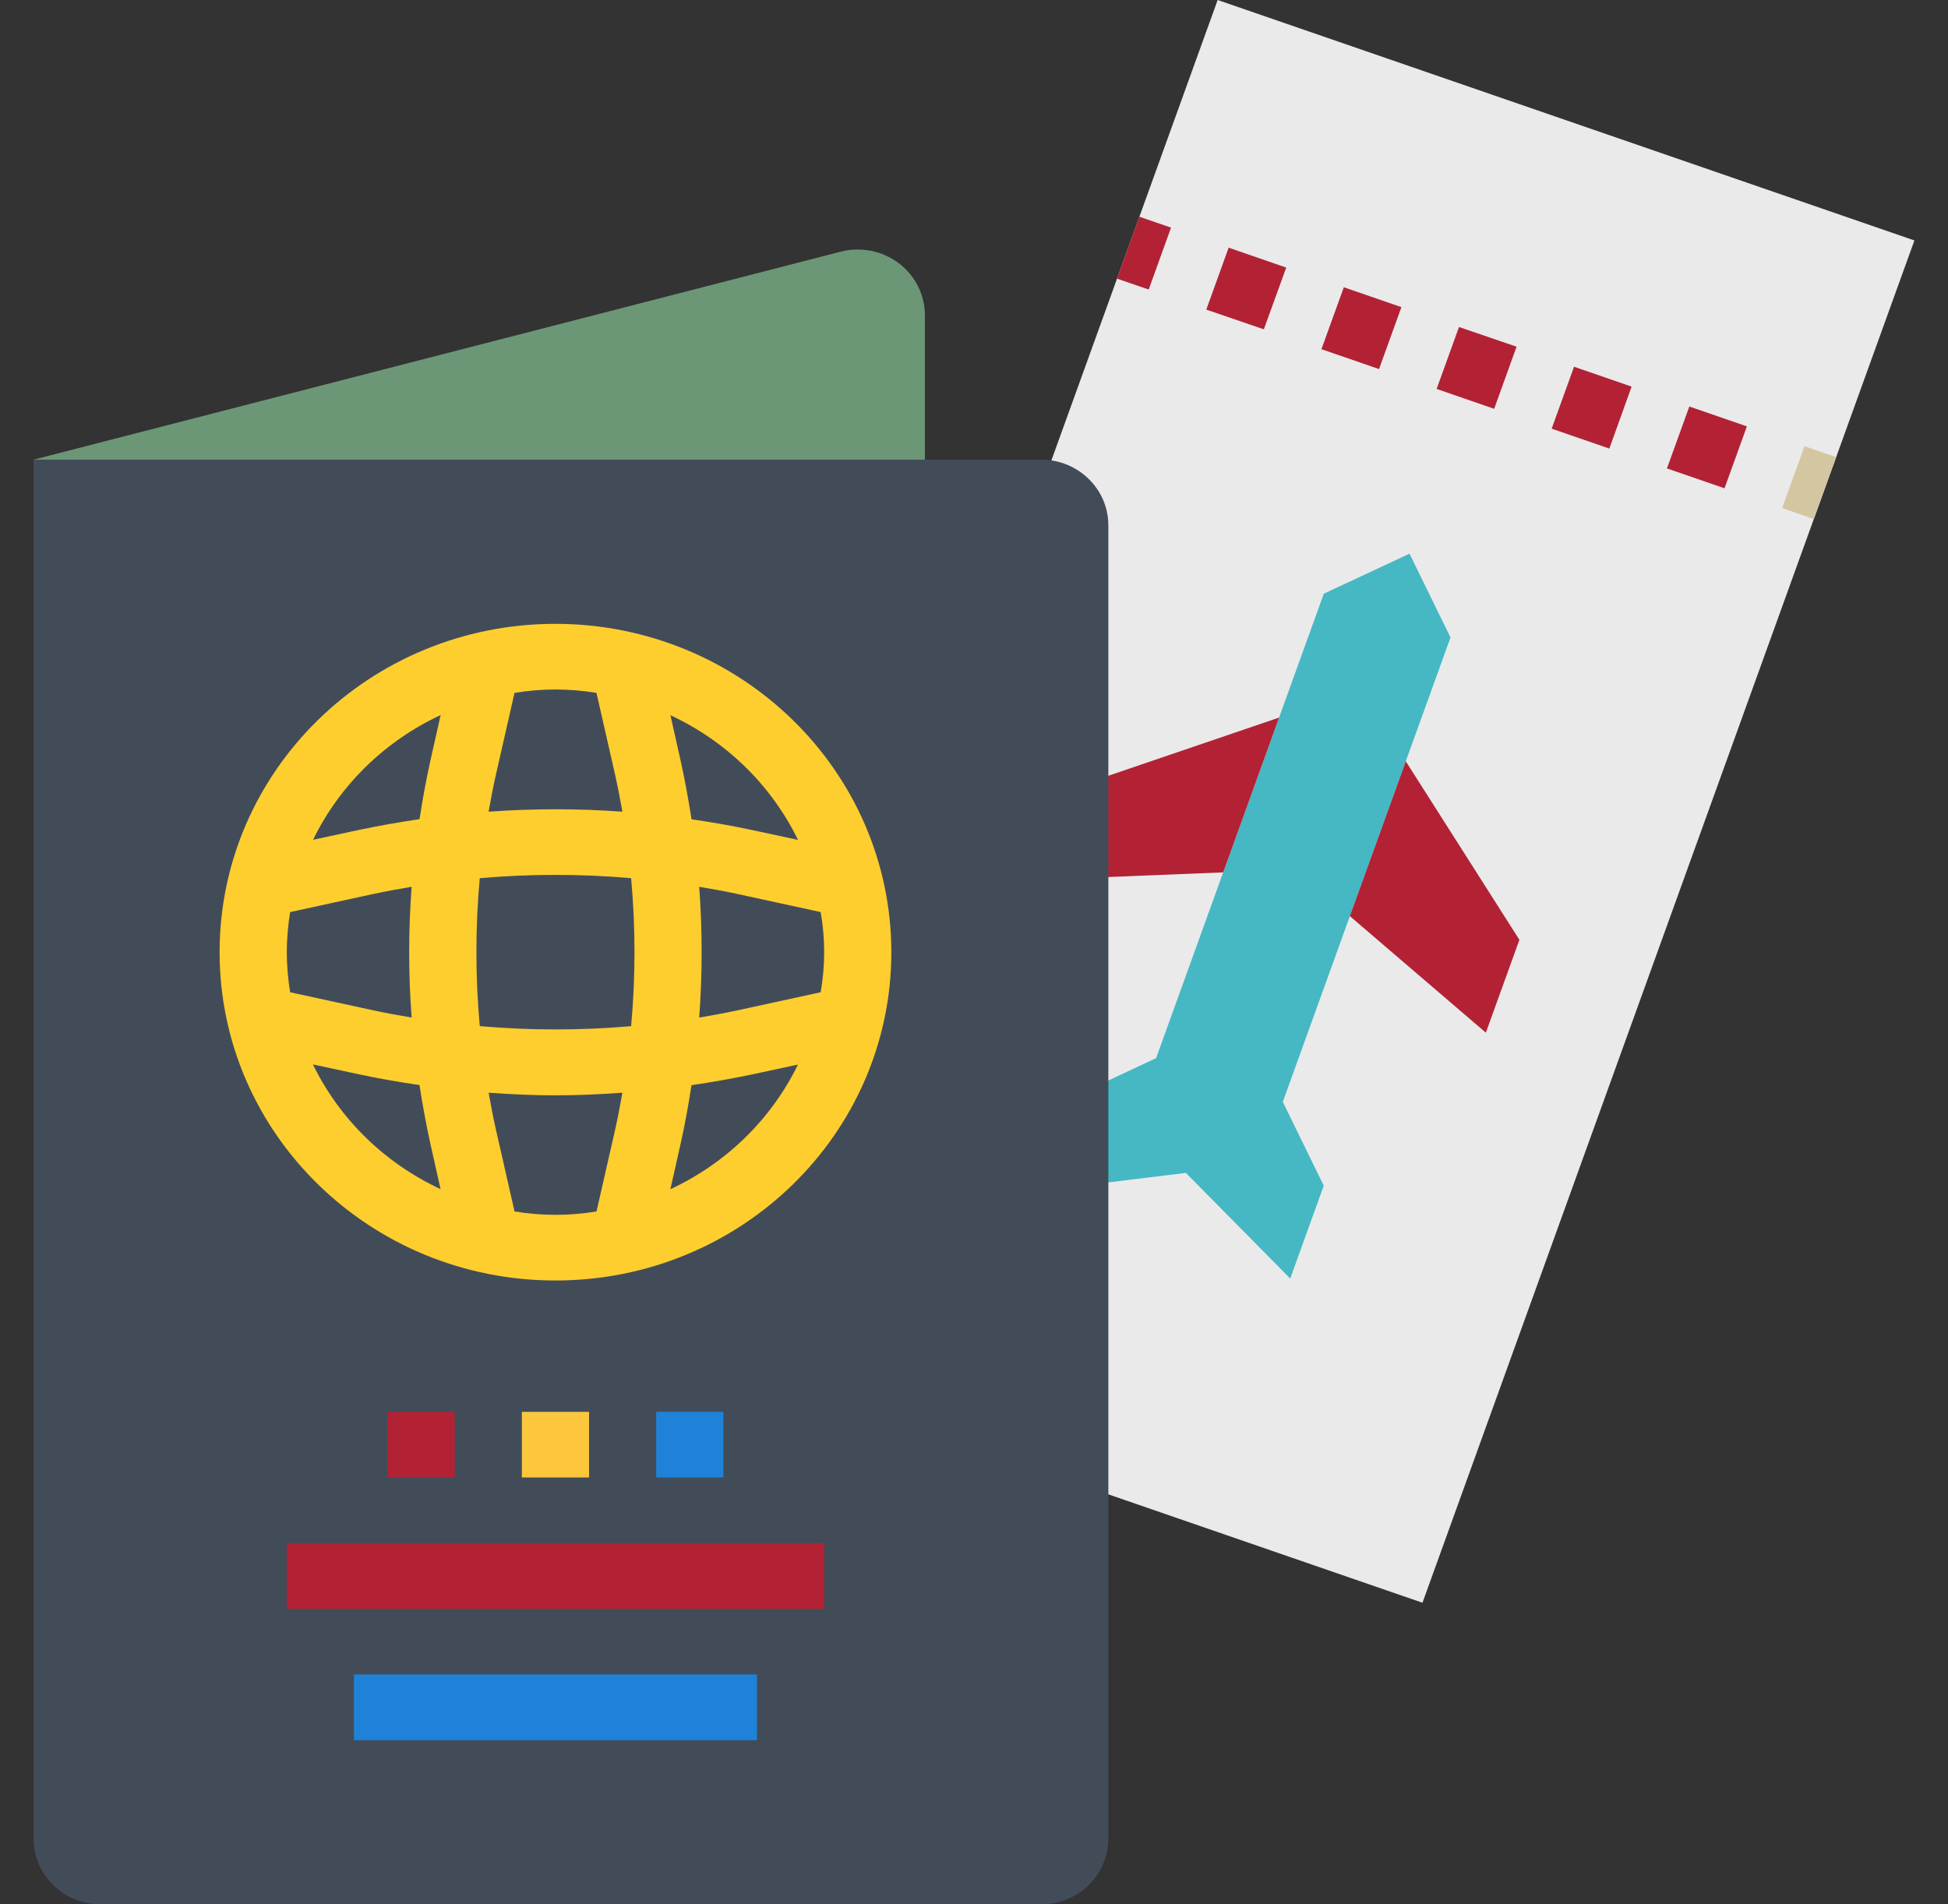 <svg width="90" height="88" viewBox="0 0 90 88" fill="none" xmlns="http://www.w3.org/2000/svg">
<rect x="0" y="0" width="90" height="88" fill="#333333" stroke="none"/>
<g clip-path="url(#clip0)">
<path d="M56.257 0L88.448 11.111L65.72 74.063L33.528 62.952L56.257 0Z" fill="#EAEAEA"/>
<path d="M51.608 12.876L52.64 10.014L54.103 10.519L53.071 13.38L51.608 12.876Z" fill="#B22234"/>
<path d="M79.675 22.564L77.015 21.646L78.049 18.785L80.708 19.703L79.675 22.564ZM74.354 20.728L71.689 19.809L72.723 16.947L75.382 17.866L74.354 20.728ZM69.033 18.891L66.374 17.973L67.407 15.111L70.067 16.021L69.033 18.891ZM63.713 17.055L61.052 16.136L62.086 13.275L64.747 14.193L63.713 17.055ZM58.391 15.218L55.732 14.307L56.765 11.445L59.425 12.365L58.391 15.218Z" fill="#B22234"/>
<path d="M82.337 23.48L83.37 20.619L84.834 21.125L83.8 23.986L82.337 23.48Z" fill="#D3C7A1"/>
<path d="M59.61 59.081L54.789 54.2L47.904 55.041L49.453 50.749L53.413 48.897L61.161 27.436L65.121 25.585L67.015 29.457L59.267 50.917L61.159 54.789L59.61 59.081Z" fill="#45B8C4"/>
<path d="M68.648 47.72L62.365 42.334L64.949 35.18L70.198 43.428L68.648 47.72Z" fill="#B22234"/>
<path d="M48.164 40.649L56.513 40.313L59.096 33.159L49.712 36.357L48.164 40.649Z" fill="#B22234"/>
<path d="M39.627 44C39.627 51.541 33.375 57.655 25.662 57.655C17.949 57.655 11.696 51.541 11.696 44C11.696 36.459 17.949 30.344 25.662 30.344C33.375 30.344 39.627 36.459 39.627 44Z" fill="#C0F5F9"/>
<path d="M1.551 21.241H48.103C49.817 21.241 51.207 22.599 51.207 24.275V84.965C51.207 86.641 49.817 88 48.103 88H4.655C2.94 88 1.551 86.641 1.551 84.965V21.241Z" fill="#424C59"/>
<path d="M25.663 28.827C17.094 28.827 10.146 35.62 10.146 43.999C10.146 52.379 17.094 59.172 25.663 59.172C34.233 59.172 41.181 52.379 41.181 43.999C41.172 35.624 34.23 28.837 25.663 28.827ZM13.249 43.999C13.252 43.38 13.305 42.76 13.405 42.147L17.242 41.312C17.83 41.185 18.424 41.079 19.018 40.979C18.867 42.99 18.867 45.009 19.018 47.021C18.424 46.921 17.83 46.814 17.242 46.687L13.405 45.852C13.305 45.24 13.252 44.62 13.249 43.999ZM22.166 40.581C24.492 40.378 26.832 40.378 29.159 40.581C29.366 42.856 29.366 45.143 29.159 47.418C26.832 47.621 24.492 47.621 22.166 47.418C21.958 45.143 21.958 42.856 22.166 40.581ZM32.304 40.979C32.898 41.079 33.491 41.185 34.079 41.312L37.916 42.147C38.131 43.373 38.131 44.626 37.916 45.852L34.079 46.687C33.491 46.814 32.898 46.921 32.304 47.022C32.454 45.01 32.454 42.99 32.304 40.979ZM36.869 38.812L34.752 38.357C33.821 38.157 32.89 37.997 31.95 37.859C31.807 36.94 31.639 36.025 31.439 35.119L30.974 33.05C33.557 34.252 35.638 36.287 36.869 38.812ZM27.558 32.018L28.412 35.772C28.543 36.347 28.652 36.926 28.755 37.508C26.698 37.36 24.631 37.36 22.574 37.508C22.677 36.926 22.785 36.347 22.918 35.772L23.771 32.018C25.024 31.81 26.305 31.81 27.558 32.018ZM20.358 33.044L19.893 35.113C19.688 36.024 19.525 36.934 19.384 37.853C18.443 37.991 17.508 38.157 16.582 38.351L14.465 38.806C15.695 36.281 17.775 34.247 20.357 33.044H20.358ZM14.462 49.187L16.578 49.643C17.509 49.843 18.44 50.002 19.381 50.14C19.522 51.06 19.691 51.975 19.89 52.88L20.355 54.95C17.771 53.748 15.688 51.712 14.457 49.187H14.462ZM23.772 55.981L22.919 52.228C22.786 51.654 22.678 51.073 22.576 50.494C23.603 50.566 24.635 50.617 25.667 50.617C26.698 50.617 27.727 50.566 28.756 50.494C28.654 51.073 28.544 51.654 28.414 52.228L27.56 55.981C26.307 56.19 25.025 56.19 23.772 55.981ZM30.972 54.956L31.438 52.886C31.644 51.976 31.805 51.066 31.948 50.146C32.887 50.008 33.824 49.843 34.751 49.648L36.867 49.194C35.636 51.719 33.553 53.754 30.969 54.956H30.972Z" fill="#FECE2F"/>
<path d="M13.249 71.31H38.077V74.345H13.249V71.31Z" fill="#B22234"/>
<path d="M16.352 77.379H34.973V80.413H16.352V77.379Z" fill="#1E82D9"/>
<path d="M24.111 65.241H27.215V68.275H24.111V65.241Z" fill="#FCC63D"/>
<path d="M17.904 65.241H21.008V68.275H17.904V65.241Z" fill="#B22234"/>
<path d="M30.318 65.241H33.421V68.275H30.318V65.241Z" fill="#1E82D9"/>
<path d="M42.731 21.241V14.565C42.731 13.623 42.284 12.736 41.521 12.161C40.759 11.587 39.767 11.39 38.836 11.631L1.551 21.241H42.731Z" fill="#6B9777"/>
</g>
<defs>
<clipPath id="clip0">
<rect width="90" height="88" fill="white"/>
</clipPath>
</defs>
</svg>

